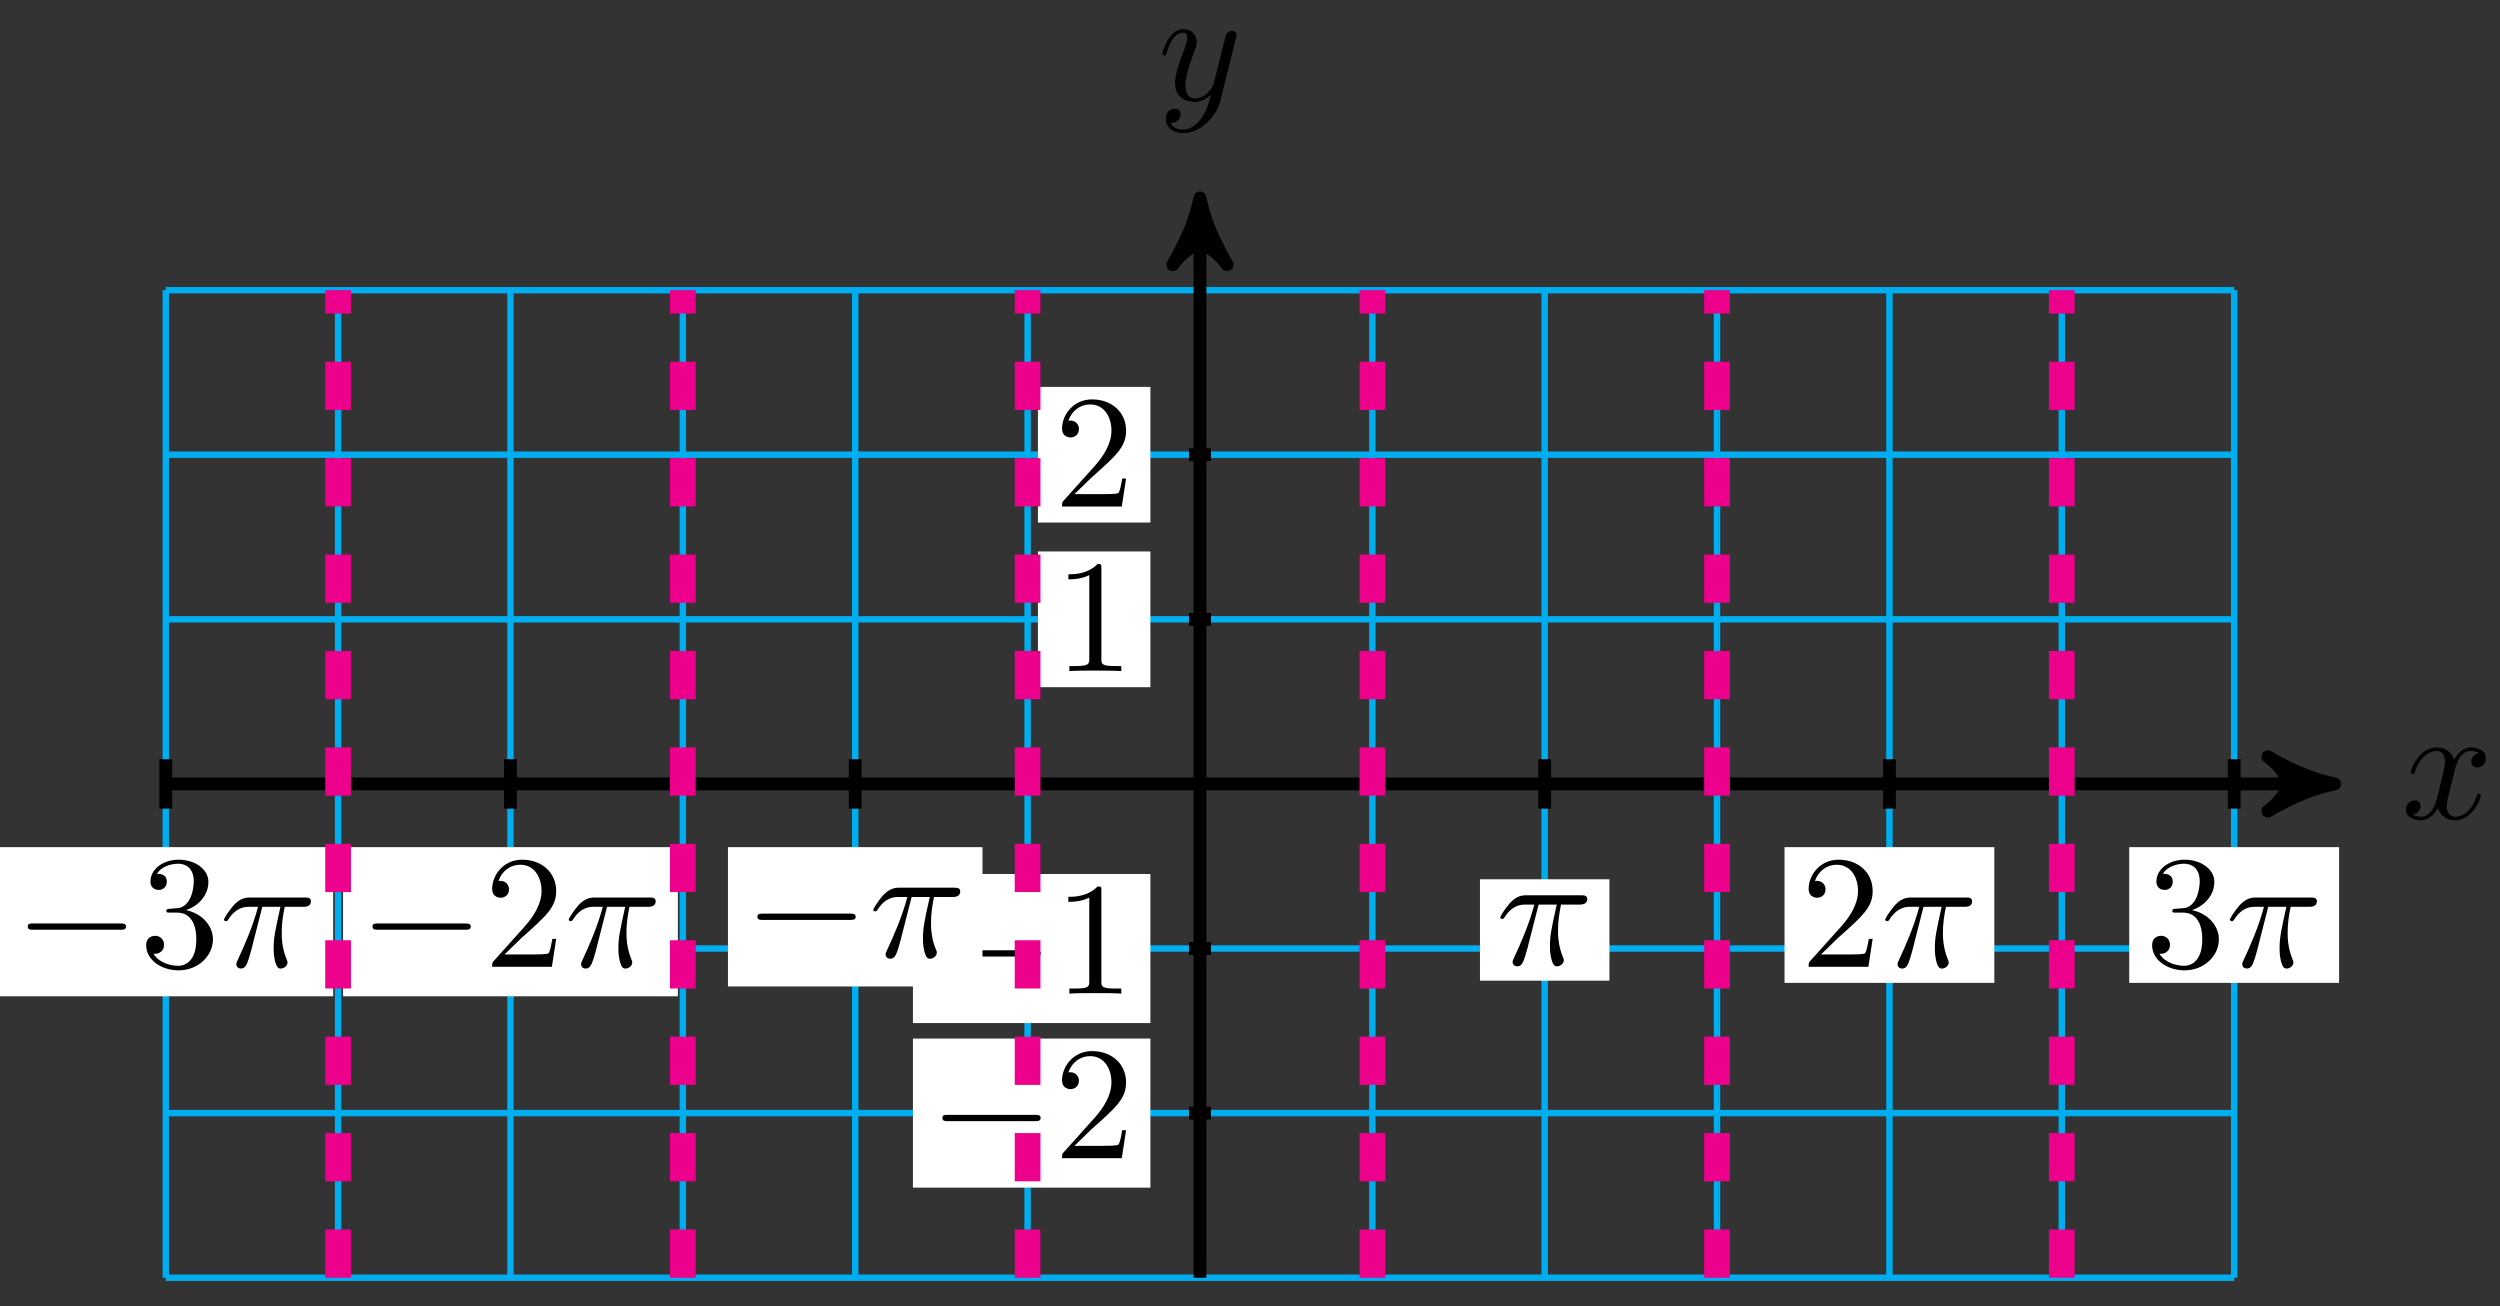 <?xml version="1.0" encoding="UTF-8"?>
<svg xmlns="http://www.w3.org/2000/svg" xmlns:xlink="http://www.w3.org/1999/xlink" width="155pt" height="81pt" viewBox="0 0 155 81" version="1.1">
<rect x="0" y="0" width="155" height="81" fill="#333333" stroke="none"/>
<defs>
<g>
<symbol overflow="visible" id="glyph0-0">
<path style="stroke:none;" d=""/>
</symbol>
<symbol overflow="visible" id="glyph0-1">
<path style="stroke:none;" d="M 3.328 -3.016 C 3.391 -3.266 3.625 -4.188 4.312 -4.188 C 4.359 -4.188 4.609 -4.188 4.812 -4.062 C 4.531 -4 4.344 -3.766 4.344 -3.516 C 4.344 -3.359 4.453 -3.172 4.719 -3.172 C 4.938 -3.172 5.25 -3.344 5.25 -3.75 C 5.25 -4.266 4.672 -4.406 4.328 -4.406 C 3.75 -4.406 3.406 -3.875 3.281 -3.656 C 3.031 -4.312 2.5 -4.406 2.203 -4.406 C 1.172 -4.406 0.594 -3.125 0.594 -2.875 C 0.594 -2.766 0.703 -2.766 0.719 -2.766 C 0.797 -2.766 0.828 -2.797 0.844 -2.875 C 1.188 -3.938 1.844 -4.188 2.188 -4.188 C 2.375 -4.188 2.719 -4.094 2.719 -3.516 C 2.719 -3.203 2.547 -2.547 2.188 -1.141 C 2.031 -0.531 1.672 -0.109 1.234 -0.109 C 1.172 -0.109 0.953 -0.109 0.734 -0.234 C 0.984 -0.297 1.203 -0.5 1.203 -0.781 C 1.203 -1.047 0.984 -1.125 0.844 -1.125 C 0.531 -1.125 0.297 -0.875 0.297 -0.547 C 0.297 -0.094 0.781 0.109 1.219 0.109 C 1.891 0.109 2.25 -0.594 2.266 -0.641 C 2.391 -0.281 2.75 0.109 3.344 0.109 C 4.375 0.109 4.938 -1.172 4.938 -1.422 C 4.938 -1.531 4.859 -1.531 4.828 -1.531 C 4.734 -1.531 4.719 -1.484 4.688 -1.422 C 4.359 -0.344 3.688 -0.109 3.375 -0.109 C 2.984 -0.109 2.828 -0.422 2.828 -0.766 C 2.828 -0.984 2.875 -1.203 2.984 -1.641 Z M 3.328 -3.016 "/>
</symbol>
<symbol overflow="visible" id="glyph0-2">
<path style="stroke:none;" d="M 4.844 -3.797 C 4.891 -3.938 4.891 -3.953 4.891 -4.031 C 4.891 -4.203 4.75 -4.297 4.594 -4.297 C 4.5 -4.297 4.344 -4.234 4.25 -4.094 C 4.234 -4.031 4.141 -3.734 4.109 -3.547 C 4.031 -3.297 3.969 -3.016 3.906 -2.75 L 3.453 -0.953 C 3.422 -0.812 2.984 -0.109 2.328 -0.109 C 1.828 -0.109 1.719 -0.547 1.719 -0.922 C 1.719 -1.375 1.891 -2 2.219 -2.875 C 2.375 -3.281 2.422 -3.391 2.422 -3.594 C 2.422 -4.031 2.109 -4.406 1.609 -4.406 C 0.656 -4.406 0.297 -2.953 0.297 -2.875 C 0.297 -2.766 0.391 -2.766 0.406 -2.766 C 0.516 -2.766 0.516 -2.797 0.562 -2.953 C 0.844 -3.891 1.234 -4.188 1.578 -4.188 C 1.656 -4.188 1.828 -4.188 1.828 -3.875 C 1.828 -3.625 1.719 -3.359 1.656 -3.172 C 1.25 -2.109 1.078 -1.547 1.078 -1.078 C 1.078 -0.188 1.703 0.109 2.297 0.109 C 2.688 0.109 3.016 -0.062 3.297 -0.344 C 3.172 0.172 3.047 0.672 2.656 1.203 C 2.391 1.531 2.016 1.828 1.562 1.828 C 1.422 1.828 0.969 1.797 0.797 1.406 C 0.953 1.406 1.094 1.406 1.219 1.281 C 1.328 1.203 1.422 1.062 1.422 0.875 C 1.422 0.562 1.156 0.531 1.062 0.531 C 0.828 0.531 0.5 0.688 0.5 1.172 C 0.5 1.672 0.938 2.047 1.562 2.047 C 2.578 2.047 3.609 1.141 3.891 0.016 Z M 4.844 -3.797 "/>
</symbol>
<symbol overflow="visible" id="glyph0-3">
<path style="stroke:none;" d="M 2.641 -3.719 L 3.766 -3.719 C 3.438 -2.25 3.344 -1.812 3.344 -1.141 C 3.344 -1 3.344 -0.734 3.422 -0.391 C 3.531 0.047 3.641 0.109 3.781 0.109 C 3.984 0.109 4.203 -0.062 4.203 -0.266 C 4.203 -0.328 4.203 -0.344 4.141 -0.484 C 3.844 -1.203 3.844 -1.859 3.844 -2.141 C 3.844 -2.656 3.922 -3.203 4.031 -3.719 L 5.156 -3.719 C 5.297 -3.719 5.656 -3.719 5.656 -4.062 C 5.656 -4.297 5.438 -4.297 5.25 -4.297 L 1.906 -4.297 C 1.688 -4.297 1.312 -4.297 0.875 -3.828 C 0.531 -3.438 0.266 -2.984 0.266 -2.938 C 0.266 -2.922 0.266 -2.828 0.391 -2.828 C 0.469 -2.828 0.484 -2.875 0.547 -2.953 C 1.031 -3.719 1.609 -3.719 1.812 -3.719 L 2.375 -3.719 C 2.062 -2.516 1.531 -1.312 1.109 -0.406 C 1.031 -0.25 1.031 -0.234 1.031 -0.156 C 1.031 0.031 1.188 0.109 1.312 0.109 C 1.609 0.109 1.688 -0.172 1.812 -0.531 C 1.953 -1 1.953 -1.016 2.078 -1.516 Z M 2.641 -3.719 "/>
</symbol>
<symbol overflow="visible" id="glyph1-0">
<path style="stroke:none;" d=""/>
</symbol>
<symbol overflow="visible" id="glyph1-1">
<path style="stroke:none;" d="M 6.562 -2.297 C 6.734 -2.297 6.922 -2.297 6.922 -2.5 C 6.922 -2.688 6.734 -2.688 6.562 -2.688 L 1.172 -2.688 C 1 -2.688 0.828 -2.688 0.828 -2.5 C 0.828 -2.297 1 -2.297 1.172 -2.297 Z M 6.562 -2.297 "/>
</symbol>
<symbol overflow="visible" id="glyph2-0">
<path style="stroke:none;" d=""/>
</symbol>
<symbol overflow="visible" id="glyph2-1">
<path style="stroke:none;" d="M 1.266 -0.766 L 2.328 -1.797 C 3.875 -3.172 4.469 -3.703 4.469 -4.703 C 4.469 -5.844 3.578 -6.641 2.359 -6.641 C 1.234 -6.641 0.5 -5.719 0.5 -4.828 C 0.5 -4.281 1 -4.281 1.031 -4.281 C 1.203 -4.281 1.547 -4.391 1.547 -4.812 C 1.547 -5.062 1.359 -5.328 1.016 -5.328 C 0.938 -5.328 0.922 -5.328 0.891 -5.312 C 1.109 -5.969 1.656 -6.328 2.234 -6.328 C 3.141 -6.328 3.562 -5.516 3.562 -4.703 C 3.562 -3.906 3.078 -3.125 2.516 -2.5 L 0.609 -0.375 C 0.5 -0.266 0.5 -0.234 0.5 0 L 4.203 0 L 4.469 -1.734 L 4.234 -1.734 C 4.172 -1.438 4.109 -1 4 -0.844 C 3.938 -0.766 3.281 -0.766 3.062 -0.766 Z M 1.266 -0.766 "/>
</symbol>
<symbol overflow="visible" id="glyph2-2">
<path style="stroke:none;" d="M 2.938 -6.375 C 2.938 -6.625 2.938 -6.641 2.703 -6.641 C 2.078 -6 1.203 -6 0.891 -6 L 0.891 -5.688 C 1.094 -5.688 1.672 -5.688 2.188 -5.953 L 2.188 -0.781 C 2.188 -0.422 2.156 -0.312 1.266 -0.312 L 0.953 -0.312 L 0.953 0 C 1.297 -0.031 2.156 -0.031 2.562 -0.031 C 2.953 -0.031 3.828 -0.031 4.172 0 L 4.172 -0.312 L 3.859 -0.312 C 2.953 -0.312 2.938 -0.422 2.938 -0.781 Z M 2.938 -6.375 "/>
</symbol>
<symbol overflow="visible" id="glyph2-3">
<path style="stroke:none;" d="M 2.891 -3.516 C 3.703 -3.781 4.281 -4.469 4.281 -5.266 C 4.281 -6.078 3.406 -6.641 2.453 -6.641 C 1.453 -6.641 0.688 -6.047 0.688 -5.281 C 0.688 -4.953 0.906 -4.766 1.203 -4.766 C 1.5 -4.766 1.703 -4.984 1.703 -5.281 C 1.703 -5.766 1.234 -5.766 1.094 -5.766 C 1.391 -6.266 2.047 -6.391 2.406 -6.391 C 2.828 -6.391 3.375 -6.172 3.375 -5.281 C 3.375 -5.156 3.344 -4.578 3.094 -4.141 C 2.797 -3.656 2.453 -3.625 2.203 -3.625 C 2.125 -3.609 1.891 -3.594 1.812 -3.594 C 1.734 -3.578 1.672 -3.562 1.672 -3.469 C 1.672 -3.359 1.734 -3.359 1.906 -3.359 L 2.344 -3.359 C 3.156 -3.359 3.531 -2.688 3.531 -1.703 C 3.531 -0.344 2.844 -0.062 2.406 -0.062 C 1.969 -0.062 1.219 -0.234 0.875 -0.812 C 1.219 -0.766 1.531 -0.984 1.531 -1.359 C 1.531 -1.719 1.266 -1.922 0.984 -1.922 C 0.734 -1.922 0.422 -1.781 0.422 -1.344 C 0.422 -0.438 1.344 0.219 2.438 0.219 C 3.656 0.219 4.562 -0.688 4.562 -1.703 C 4.562 -2.516 3.922 -3.297 2.891 -3.516 Z M 2.891 -3.516 "/>
</symbol>
</g>
</defs>
<g id="surface1">
<path style="fill:none;stroke-width:0.399;stroke-linecap:butt;stroke-linejoin:miter;stroke:rgb(0%,67.839%,93.729%);stroke-opacity:1;stroke-miterlimit:10;" d="M -64.119 -30.616 L 64.121 -30.616 M -64.119 -20.409 L 64.121 -20.409 M -64.119 -10.206 L 64.121 -10.206 M -64.119 0.001 L 64.121 0.001 M -64.119 10.205 L 64.121 10.205 M -64.119 20.412 L 64.121 20.412 M -64.119 30.611 L 64.121 30.611 M -64.119 -30.616 L -64.119 30.615 M -53.435 -30.616 L -53.435 30.615 M -42.748 -30.616 L -42.748 30.615 M -32.061 -30.616 L -32.061 30.615 M -21.373 -30.616 L -21.373 30.615 M -10.686 -30.616 L -10.686 30.615 M 0.001 -30.616 L 0.001 30.615 M 10.689 -30.616 L 10.689 30.615 M 21.372 -30.616 L 21.372 30.615 M 32.059 -30.616 L 32.059 30.615 M 42.747 -30.616 L 42.747 30.615 M 53.434 -30.616 L 53.434 30.615 M 64.121 -30.616 L 64.121 30.615 " transform="matrix(1,0,0,-1,74.397,48.603)"/>
<path style="fill:none;stroke-width:0.797;stroke-linecap:butt;stroke-linejoin:miter;stroke:rgb(0%,0%,0%);stroke-opacity:1;stroke-miterlimit:10;" d="M -64.119 0.001 L 69.32 0.001 " transform="matrix(1,0,0,-1,74.397,48.603)"/>
<path style="fill-rule:nonzero;fill:rgb(0%,0%,0%);fill-opacity:1;stroke-width:0.797;stroke-linecap:butt;stroke-linejoin:round;stroke:rgb(0%,0%,0%);stroke-opacity:1;stroke-miterlimit:10;" d="M 1.035 0.001 C -0.258 0.259 -1.555 0.779 -3.11 1.685 C -1.555 0.517 -1.555 -0.518 -3.11 -1.682 C -1.555 -0.776 -0.258 -0.26 1.035 0.001 Z M 1.035 0.001 " transform="matrix(1,0,0,-1,143.719,48.603)"/>
<g style="fill:rgb(0%,0%,0%);fill-opacity:1;">
  <use xlink:href="#glyph0-1" x="148.873" y="50.748"/>
</g>
<path style="fill:none;stroke-width:0.797;stroke-linecap:butt;stroke-linejoin:miter;stroke:rgb(0%,0%,0%);stroke-opacity:1;stroke-miterlimit:10;" d="M 0.001 -30.616 L 0.001 35.302 " transform="matrix(1,0,0,-1,74.397,48.603)"/>
<path style="fill-rule:nonzero;fill:rgb(0%,0%,0%);fill-opacity:1;stroke-width:0.797;stroke-linecap:butt;stroke-linejoin:round;stroke:rgb(0%,0%,0%);stroke-opacity:1;stroke-miterlimit:10;" d="M 1.034 -0.001 C -0.259 0.26 -1.555 0.776 -3.11 1.682 C -1.555 0.518 -1.555 -0.517 -3.11 -1.685 C -1.555 -0.779 -0.259 -0.259 1.034 -0.001 Z M 1.034 -0.001 " transform="matrix(0,-1,-1,0,74.397,13.3)"/>
<g style="fill:rgb(0%,0%,0%);fill-opacity:1;">
  <use xlink:href="#glyph0-2" x="71.776" y="6.209"/>
</g>
<path style="fill:none;stroke-width:0.797;stroke-linecap:butt;stroke-linejoin:miter;stroke:rgb(0%,0%,0%);stroke-opacity:1;stroke-miterlimit:10;" d="M 0.681 -20.409 L -0.678 -20.409 " transform="matrix(1,0,0,-1,74.397,48.603)"/>
<path style=" stroke:none;fill-rule:nonzero;fill:rgb(100%,100%,100%);fill-opacity:1;" d="M 56.602 73.633 L 71.324 73.633 L 71.324 64.391 L 56.602 64.391 Z M 56.602 73.633 "/>
<g style="fill:rgb(0%,0%,0%);fill-opacity:1;">
  <use xlink:href="#glyph1-1" x="57.599" y="71.808"/>
</g>
<g style="fill:rgb(0%,0%,0%);fill-opacity:1;">
  <use xlink:href="#glyph2-1" x="65.347" y="71.808"/>
</g>
<path style="fill:none;stroke-width:0.797;stroke-linecap:butt;stroke-linejoin:miter;stroke:rgb(0%,0%,0%);stroke-opacity:1;stroke-miterlimit:10;" d="M 0.681 -10.206 L -0.678 -10.206 " transform="matrix(1,0,0,-1,74.397,48.603)"/>
<path style=" stroke:none;fill-rule:nonzero;fill:rgb(100%,100%,100%);fill-opacity:1;" d="M 56.602 63.43 L 71.324 63.43 L 71.324 54.188 L 56.602 54.188 Z M 56.602 63.43 "/>
<g style="fill:rgb(0%,0%,0%);fill-opacity:1;">
  <use xlink:href="#glyph1-1" x="57.599" y="61.603"/>
</g>
<g style="fill:rgb(0%,0%,0%);fill-opacity:1;">
  <use xlink:href="#glyph2-2" x="65.347" y="61.603"/>
</g>
<path style="fill:none;stroke-width:0.797;stroke-linecap:butt;stroke-linejoin:miter;stroke:rgb(0%,0%,0%);stroke-opacity:1;stroke-miterlimit:10;" d="M 0.681 10.205 L -0.678 10.205 " transform="matrix(1,0,0,-1,74.397,48.603)"/>
<path style=" stroke:none;fill-rule:nonzero;fill:rgb(100%,100%,100%);fill-opacity:1;" d="M 64.352 42.605 L 71.324 42.605 L 71.324 34.191 L 64.352 34.191 Z M 64.352 42.605 "/>
<g style="fill:rgb(0%,0%,0%);fill-opacity:1;">
  <use xlink:href="#glyph2-2" x="65.348" y="41.608"/>
</g>
<path style="fill:none;stroke-width:0.797;stroke-linecap:butt;stroke-linejoin:miter;stroke:rgb(0%,0%,0%);stroke-opacity:1;stroke-miterlimit:10;" d="M 0.681 20.412 L -0.678 20.412 " transform="matrix(1,0,0,-1,74.397,48.603)"/>
<path style=" stroke:none;fill-rule:nonzero;fill:rgb(100%,100%,100%);fill-opacity:1;" d="M 64.352 32.398 L 71.324 32.398 L 71.324 23.988 L 64.352 23.988 Z M 64.352 32.398 "/>
<g style="fill:rgb(0%,0%,0%);fill-opacity:1;">
  <use xlink:href="#glyph2-1" x="65.348" y="31.403"/>
</g>
<path style="fill:none;stroke-width:0.797;stroke-linecap:butt;stroke-linejoin:miter;stroke:rgb(0%,0%,0%);stroke-opacity:1;stroke-miterlimit:10;" d="M 42.747 1.529 L 42.747 -1.53 " transform="matrix(1,0,0,-1,74.397,48.603)"/>
<path style=" stroke:none;fill-rule:nonzero;fill:rgb(100%,100%,100%);fill-opacity:1;" d="M 110.641 60.938 L 123.648 60.938 L 123.648 52.523 L 110.641 52.523 Z M 110.641 60.938 "/>
<g style="fill:rgb(0%,0%,0%);fill-opacity:1;">
  <use xlink:href="#glyph2-1" x="111.636" y="59.942"/>
</g>
<g style="fill:rgb(0%,0%,0%);fill-opacity:1;">
  <use xlink:href="#glyph0-3" x="116.617" y="59.942"/>
</g>
<path style="fill:none;stroke-width:0.797;stroke-linecap:butt;stroke-linejoin:miter;stroke:rgb(0%,0%,0%);stroke-opacity:1;stroke-miterlimit:10;" d="M -42.748 1.529 L -42.748 -1.53 " transform="matrix(1,0,0,-1,74.397,48.603)"/>
<path style=" stroke:none;fill-rule:nonzero;fill:rgb(100%,100%,100%);fill-opacity:1;" d="M 21.27 61.77 L 42.027 61.77 L 42.027 52.523 L 21.27 52.523 Z M 21.27 61.77 "/>
<g style="fill:rgb(0%,0%,0%);fill-opacity:1;">
  <use xlink:href="#glyph1-1" x="22.266" y="59.942"/>
</g>
<g style="fill:rgb(0%,0%,0%);fill-opacity:1;">
  <use xlink:href="#glyph2-1" x="30.014" y="59.942"/>
</g>
<g style="fill:rgb(0%,0%,0%);fill-opacity:1;">
  <use xlink:href="#glyph0-3" x="34.996" y="59.942"/>
</g>
<path style="fill:none;stroke-width:0.797;stroke-linecap:butt;stroke-linejoin:miter;stroke:rgb(0%,0%,0%);stroke-opacity:1;stroke-miterlimit:10;" d="M 64.121 1.529 L 64.121 -1.53 " transform="matrix(1,0,0,-1,74.397,48.603)"/>
<path style=" stroke:none;fill-rule:nonzero;fill:rgb(100%,100%,100%);fill-opacity:1;" d="M 132.012 60.938 L 145.023 60.938 L 145.023 52.523 L 132.012 52.523 Z M 132.012 60.938 "/>
<g style="fill:rgb(0%,0%,0%);fill-opacity:1;">
  <use xlink:href="#glyph2-3" x="133.009" y="59.942"/>
</g>
<g style="fill:rgb(0%,0%,0%);fill-opacity:1;">
  <use xlink:href="#glyph0-3" x="137.99" y="59.942"/>
</g>
<path style="fill:none;stroke-width:0.797;stroke-linecap:butt;stroke-linejoin:miter;stroke:rgb(0%,0%,0%);stroke-opacity:1;stroke-miterlimit:10;" d="M -64.119 1.529 L -64.119 -1.53 " transform="matrix(1,0,0,-1,74.397,48.603)"/>
<path style=" stroke:none;fill-rule:nonzero;fill:rgb(100%,100%,100%);fill-opacity:1;" d="M -0.105 61.77 L 20.656 61.77 L 20.656 52.523 L -0.105 52.523 Z M -0.105 61.77 "/>
<g style="fill:rgb(0%,0%,0%);fill-opacity:1;">
  <use xlink:href="#glyph1-1" x="0.892" y="59.942"/>
</g>
<g style="fill:rgb(0%,0%,0%);fill-opacity:1;">
  <use xlink:href="#glyph2-3" x="8.64" y="59.942"/>
</g>
<g style="fill:rgb(0%,0%,0%);fill-opacity:1;">
  <use xlink:href="#glyph0-3" x="13.622" y="59.942"/>
</g>
<path style="fill:none;stroke-width:0.797;stroke-linecap:butt;stroke-linejoin:miter;stroke:rgb(0%,0%,0%);stroke-opacity:1;stroke-miterlimit:10;" d="M -21.373 1.529 L -21.373 -1.53 " transform="matrix(1,0,0,-1,74.397,48.603)"/>
<path style=" stroke:none;fill-rule:nonzero;fill:rgb(100%,100%,100%);fill-opacity:1;" d="M 45.133 61.16 L 60.914 61.16 L 60.914 52.523 L 45.133 52.523 Z M 45.133 61.16 "/>
<g style="fill:rgb(0%,0%,0%);fill-opacity:1;">
  <use xlink:href="#glyph1-1" x="46.131" y="59.333"/>
</g>
<g style="fill:rgb(0%,0%,0%);fill-opacity:1;">
  <use xlink:href="#glyph0-3" x="53.879" y="59.333"/>
</g>
<path style="fill:none;stroke-width:0.797;stroke-linecap:butt;stroke-linejoin:miter;stroke:rgb(0%,0%,0%);stroke-opacity:1;stroke-miterlimit:10;" d="M 21.372 1.529 L 21.372 -1.53 " transform="matrix(1,0,0,-1,74.397,48.603)"/>
<path style=" stroke:none;fill-rule:nonzero;fill:rgb(100%,100%,100%);fill-opacity:1;" d="M 91.758 60.801 L 99.785 60.801 L 99.785 54.516 L 91.758 54.516 Z M 91.758 60.801 "/>
<g style="fill:rgb(0%,0%,0%);fill-opacity:1;">
  <use xlink:href="#glyph0-3" x="92.753" y="59.803"/>
</g>
<path style="fill:none;stroke-width:1.594;stroke-linecap:butt;stroke-linejoin:miter;stroke:rgb(92.549%,0%,54.9%);stroke-opacity:1;stroke-dasharray:2.989,2.989;stroke-miterlimit:10;" d="M 10.689 -30.616 L 10.689 30.615 " transform="matrix(1,0,0,-1,74.397,48.603)"/>
<path style="fill:none;stroke-width:1.594;stroke-linecap:butt;stroke-linejoin:miter;stroke:rgb(92.549%,0%,54.9%);stroke-opacity:1;stroke-dasharray:2.989,2.989;stroke-miterlimit:10;" d="M -10.686 -30.616 L -10.686 30.615 " transform="matrix(1,0,0,-1,74.397,48.603)"/>
<path style="fill:none;stroke-width:1.594;stroke-linecap:butt;stroke-linejoin:miter;stroke:rgb(92.549%,0%,54.9%);stroke-opacity:1;stroke-dasharray:2.989,2.989;stroke-miterlimit:10;" d="M 32.059 -30.616 L 32.059 30.615 " transform="matrix(1,0,0,-1,74.397,48.603)"/>
<path style="fill:none;stroke-width:1.594;stroke-linecap:butt;stroke-linejoin:miter;stroke:rgb(92.549%,0%,54.9%);stroke-opacity:1;stroke-dasharray:2.989,2.989;stroke-miterlimit:10;" d="M -32.061 -30.616 L -32.061 30.615 " transform="matrix(1,0,0,-1,74.397,48.603)"/>
<path style="fill:none;stroke-width:1.594;stroke-linecap:butt;stroke-linejoin:miter;stroke:rgb(92.549%,0%,54.9%);stroke-opacity:1;stroke-dasharray:2.989,2.989;stroke-miterlimit:10;" d="M 53.434 -30.616 L 53.434 30.615 " transform="matrix(1,0,0,-1,74.397,48.603)"/>
<path style="fill:none;stroke-width:1.594;stroke-linecap:butt;stroke-linejoin:miter;stroke:rgb(92.549%,0%,54.9%);stroke-opacity:1;stroke-dasharray:2.989,2.989;stroke-miterlimit:10;" d="M -53.435 -30.616 L -53.435 30.615 " transform="matrix(1,0,0,-1,74.397,48.603)"/>
</g>
</svg>
